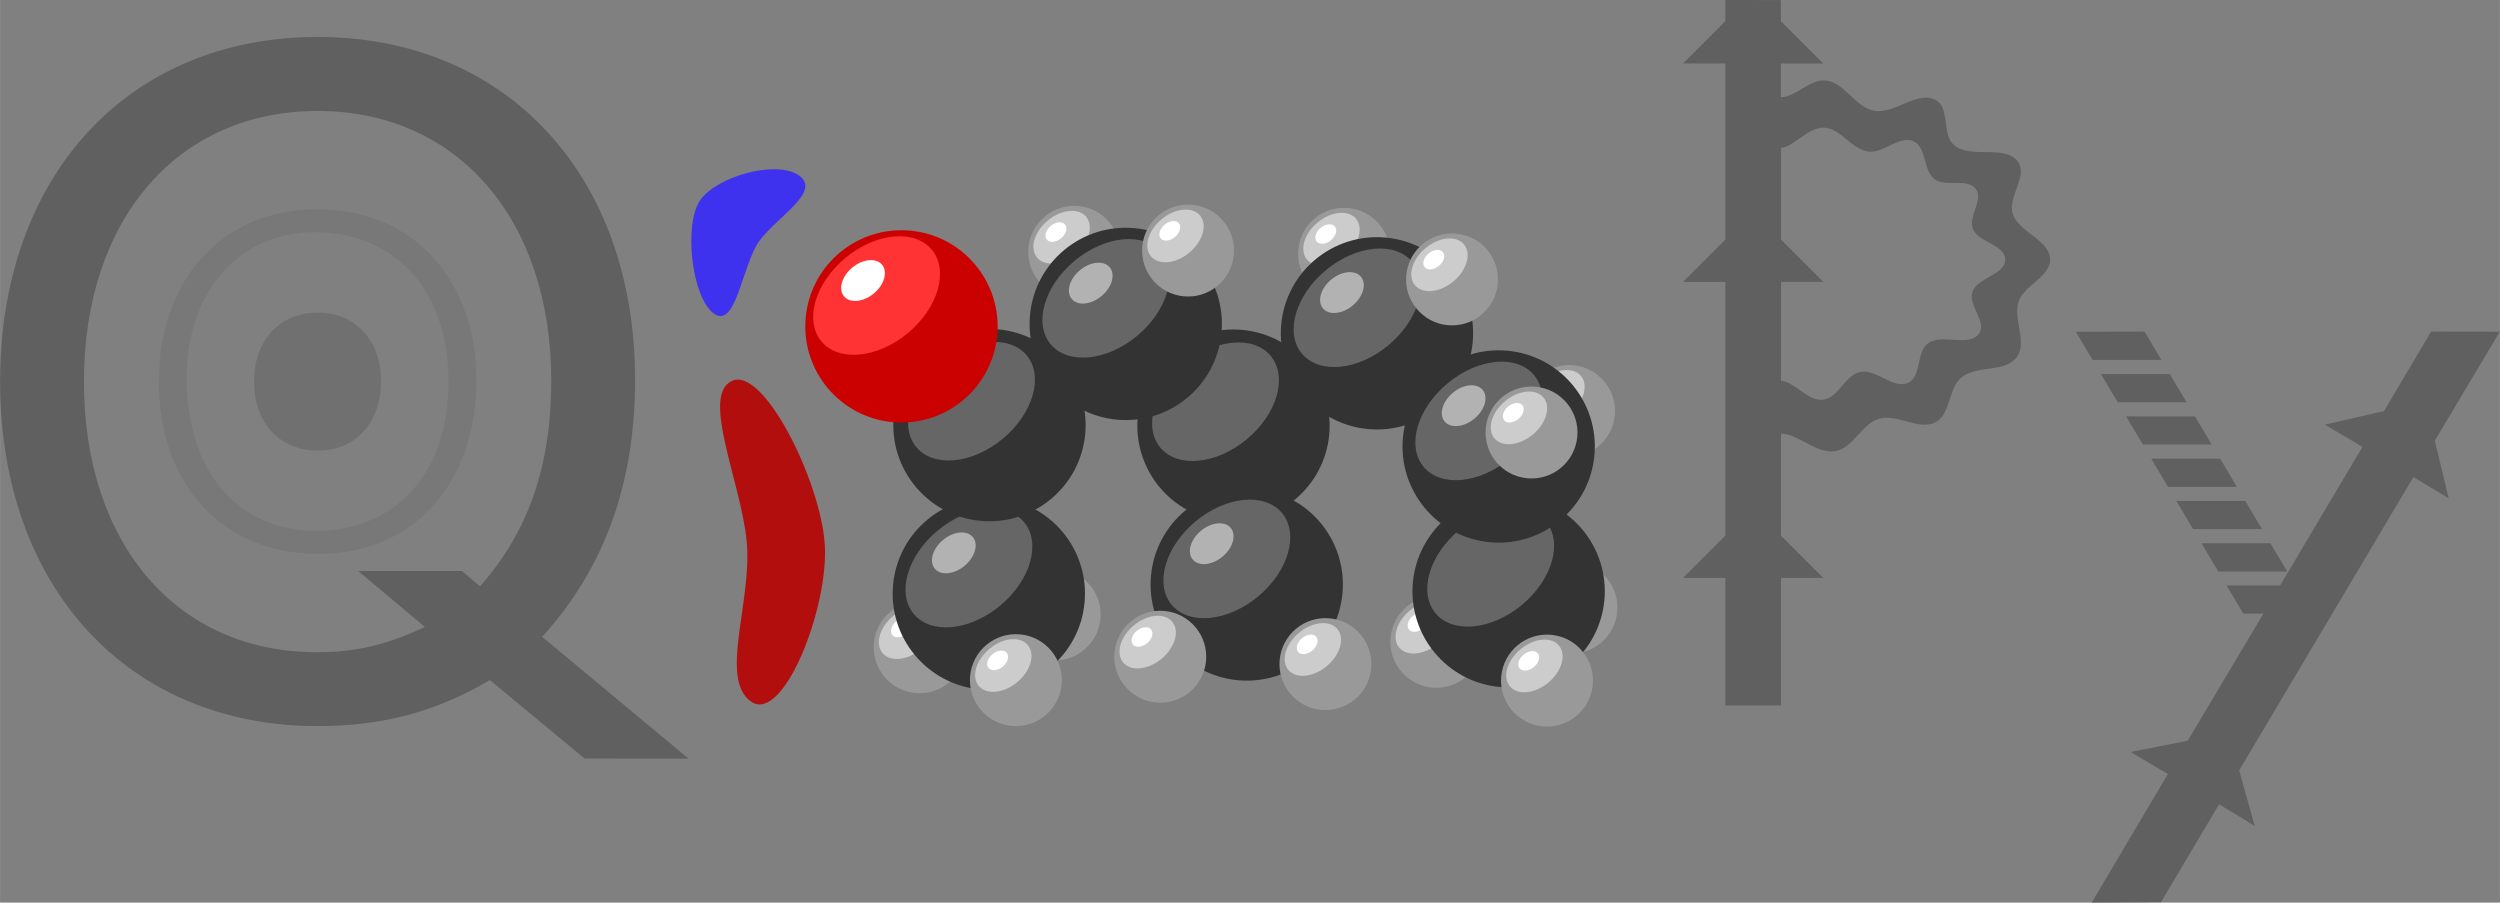 <?xml version="1.0" encoding="UTF-8" standalone="no"?>
<!-- Created with Inkscape (http://www.inkscape.org/) -->

<svg
   width="177.37"
   height="64.036"
   version="1.1"
   viewBox="0 0 46.928 16.943"
   id="svg92"
   sodipodi:docname="qimpy.svg"
   inkscape:version="1.1 (1:1.1+202105261517+ce6663b3b7)"
   xmlns:inkscape="http://www.inkscape.org/namespaces/inkscape"
   xmlns:sodipodi="http://sodipodi.sourceforge.net/DTD/sodipodi-0.dtd"
   xmlns:xlink="http://www.w3.org/1999/xlink"
   xmlns="http://www.w3.org/2000/svg"
   xmlns:svg="http://www.w3.org/2000/svg"
   xmlns:rdf="http://www.w3.org/1999/02/22-rdf-syntax-ns#"
   xmlns:cc="http://creativecommons.org/ns#"
   xmlns:dc="http://purl.org/dc/elements/1.1/">
  <rect x="0" y="0" width="46.928" height="16.943" fill="#808080" stroke="none"/>
  <defs
     id="defs96" />
  <sodipodi:namedview
     id="namedview94"
     pagecolor="#ffffff"
     bordercolor="#666666"
     borderopacity="1.0"
     inkscape:pageshadow="2"
     inkscape:pageopacity="0"
     inkscape:pagecheckerboard="0"
     showgrid="false"
     inkscape:zoom="5.7845858"
     inkscape:cx="71.569515"
     inkscape:cy="21.263407"
     inkscape:window-width="1920"
     inkscape:window-height="1013"
     inkscape:window-x="0"
     inkscape:window-y="30"
     inkscape:window-maximized="1"
     inkscape:current-layer="g90" />
  <path
     d="m32.387 6.5e-5v0.397l-0.794 0.794 0.794 9.5e-5v3.307l-0.794 0.794 0.794 9.5e-5v4.763l-0.794 0.794 0.794 9.5e-5v2.394h1.045v-2.394h0.794l-0.794-0.794v-1.914c0.308-0.007 0.667 0.386 1.019 0.328 0.336-0.055 0.493-0.511 0.819-0.608 0.342-0.102 0.754 0.232 1.068 0.062 0.281-0.153 0.232-0.627 0.476-0.834 0.284-0.241 0.829-0.087 1.047-0.389 0.203-0.283-0.082-0.716 0.033-1.044 0.108-0.31 0.596-0.461 0.589-0.789-0.008-0.371-0.597-0.506-0.703-0.862-0.092-0.309 0.287-0.696 0.104-0.963-0.236-0.344-0.898-0.046-1.21-0.324-0.224-0.2-0.071-0.69-0.332-0.837-0.345-0.195-0.783 0.274-1.172 0.196-0.347-0.07-0.546-0.53-0.898-0.566-0.298-0.031-0.56 0.31-0.842 0.314v-0.633h0.794l-0.794-0.794v-0.397zm2.682 2.845c0.288 0.039 0.586-0.312 0.852-0.193 0.245 0.11 0.176 0.544 0.389 0.707 0.213 0.163 0.624-0.026 0.781 0.191 0.145 0.201-0.147 0.51-0.058 0.742 0.1 0.261 0.605 0.299 0.608 0.579 0.003 0.29-0.528 0.337-0.617 0.613-0.081 0.249 0.277 0.561 0.127 0.776-0.187 0.269-0.704-0.011-0.965 0.188-0.217 0.166-0.117 0.618-0.364 0.736-0.279 0.134-0.604-0.267-0.906-0.202-0.283 0.061-0.408 0.489-0.696 0.522-0.286 0.032-0.56-0.358-0.788-0.353v-1.86h0.794l-0.794-0.794v-1.721c0.223-0.007 0.507-0.388 0.803-0.38 0.315 0.008 0.52 0.406 0.833 0.449z"
     fill="#606060"
     id="path4" />
  <path
     d="m12.925 14.241-2.748-2.286c1.168-1.287 1.744-2.879 1.744-4.826 0-3.827-2.405-6.435-5.96-6.435s-5.96 2.608-5.96 6.468 2.405 6.468 5.96 6.468c1.219 0 2.235-0.271 3.234-0.864l1.778 1.473zm-4.252-3.522-1.95 4e-6 1.253 1.05c-0.728 0.339-1.287 0.474-2.032 0.474-2.625 0-4.369-2.032-4.369-5.08s1.761-5.08 4.386-5.08c2.625 0 4.386 2.032 4.386 5.063 0 1.592-0.423 2.828-1.338 3.861z"
     fill="#606060"
     id="path6" />
  <path
     d="m14.017 10.172c0.104 1.114-0.526 2.574 0.081 2.998 0.606 0.423 1.468-1.778 1.383-2.964-0.085-1.186-1.146-3.328-1.741-3.056-0.595 0.271 0.174 1.909 0.277 3.023z"
     fill="#b20e0e"
     id="path8" />
  <path
     d="m15.003 3.298c-0.419-0.303-1.529 5e-3 -1.853 0.45-0.324 0.445-0.17 1.835 0.249 2.138 0.419 0.303 0.532-0.919 0.855-1.364 0.324-0.445 1.168-0.922 0.749-1.225z"
     fill="#3f32ee"
     id="path10" />
  <g
     fill="#606060"
     id="g18">
    <path
       d="m40.257 6.225-1.29 0.003 0.314 0.529h1.292zm5.378 0-0.884 1.492-1.113 0.254 0.709 0.417-1.401 2.36-5.16e-4 -1e-3 -0.144 0.243h-1.006l0.315 0.529h0.377l-1.42 2.385-1.071 0.213 0.698 0.413-1.429 2.412 1.3-0.007 1.09-1.837 0.669 0.405-0.292-1.042 3.271-5.505 0.662 0.398-0.26-1.082 1.219-2.045zm-6.196 0.797 0.314 0.529h1.292l-0.315-0.529zm0.471 0.794 0.315 0.529h1.293l-0.315-0.529zm0.472 0.794 0.315 0.529h1.293l-0.315-0.529zm0.472 0.794 0.314 0.529h1.294l-0.315-0.529zm0.472 0.794 0.314 0.529h1.294l-0.315-0.529z"
       id="path12" />
    <path
       d="m8.941 7.146c0-1.913-1.202-3.217-2.98-3.217s-2.98 1.304-2.98 3.234 1.202 3.234 2.98 3.234c1.835 0.009 2.983-1.371 2.98-3.251zm-2.989 2.821c-1.453 0-2.42-1.061-2.449-2.804-0.029-1.727 1.036-2.834 2.458-2.805 1.516 0.031 2.457 1.155 2.457 2.796 0.004 1.759-1.003 2.79-2.466 2.813z"
       fill-opacity=".251"
       stroke-width=".5"
       id="path14" />
    <path
       d="m7.152 7.156c0-0.765-0.481-1.287-1.192-1.287s-1.192 0.522-1.192 1.294 0.481 1.294 1.192 1.294c0.734 0.004 1.193-0.549 1.192-1.3z"
       fill-opacity=".502"
       stroke-width=".2"
       id="path16" />
  </g>
  <g
     transform="rotate(5.295 234.33 9.822)"
     id="g90">
    <g
       id="g4919"
       transform="matrix(.478 0 0 .478 7.904 24.31)">
      <circle
         cx="21.966"
         cy="16.448"
         r="1.805"
         fill="#999"
         stroke="#ccc"
         stroke-linecap="round"
         stroke-linejoin="bevel"
         stroke-width=".265"
         id="circle20"
         style="stroke-width:0.265;stroke-miterlimit:4;stroke-dasharray:none;stroke:none" />
      <ellipse
         transform="rotate(-45)"
         cx="3.889"
         cy="26.405"
         rx="1.253"
         ry="0.852"
         fill="#cccccc"
         id="ellipse22"
         style="stroke-width:0.771" />
      <ellipse
         transform="rotate(-45)"
         cx="3.846"
         cy="26.108"
         rx="0.464"
         ry="0.316"
         fill="#ffffff"
         id="ellipse24" />
    </g>
    <use
       transform="translate(0.611,-1.294)"
       width="100%"
       height="100%"
       xlink:href="#use8669"
       id="use27"
       x="0"
       y="0" />
    <use
       id="use5408"
       transform="translate(2.467,-0.874)"
       width="100%"
       height="100%"
       xlink:href="#use5406"
       x="0"
       y="0" />
    <use
       id="use5406"
       transform="translate(5.134,-0.757)"
       width="100%"
       height="100%"
       xlink:href="#use5402"
       x="0"
       y="0" />
    <use
       transform="translate(0.664,-0.467)"
       width="100%"
       height="100%"
       xlink:href="#use5410"
       id="use31"
       x="0"
       y="0" />
    <g
       id="g7997"
       transform="translate(7.35 13.657)">
      <circle
         cx="21.966"
         cy="16.448"
         r="1.805"
         fill="#333"
         stroke="#666"
         stroke-linecap="round"
         stroke-linejoin="bevel"
         stroke-width=".265"
         id="circle33"
         style="stroke-width:0.265;stroke-miterlimit:4;stroke-dasharray:none;stroke:none" />
      <ellipse
         transform="rotate(-45)"
         cx="3.929"
         cy="26.602"
         rx="1.347"
         ry="0.917"
         fill="#666"
         id="ellipse35"
         style="fill:#666666;fill-opacity:1;stroke-width:0.829" />
    </g>
    <g
       id="use7823"
       transform="translate(-2.362 14.602)">
      <circle
         cx="21.966"
         cy="16.448"
         r="1.805"
         fill="#333"
         stroke="#666"
         stroke-linecap="round"
         stroke-linejoin="bevel"
         stroke-width=".265"
         id="circle40"
         style="stroke-width:0;stroke-miterlimit:4;stroke-dasharray:none;stroke:none;stroke-opacity:1" />
      <ellipse
         transform="rotate(-45)"
         cx="3.921"
         cy="26.555"
         rx="1.347"
         ry="0.917"
         fill="#666666"
         id="ellipse42"
         style="stroke-width:0.829" />
      <ellipse
         transform="rotate(-45)"
         cx="3.885"
         cy="26.154"
         rx="0.464"
         ry="0.316"
         fill="#b2b2b2"
         id="ellipse44" />
    </g>
    <use
       transform="translate(-2.126,0.221)"
       width="100%"
       height="100%"
       xlink:href="#use5416"
       id="use47"
       x="0"
       y="0" />
    <use
       id="use5414"
       transform="translate(-2.063,-0.292)"
       width="100%"
       height="100%"
       xlink:href="#use5412"
       x="0"
       y="0" />
    <use
       transform="translate(-5.43 -2.619)"
       width="100%"
       height="100%"
       xlink:href="#g7997"
       id="use50" />
    <use
       transform="translate(-9.992 -2.206)"
       width="100%"
       height="100%"
       xlink:href="#g7997"
       id="use72" />
    <g
       transform="translate(-4.458 9.758)"
       id="g80">
      <circle
         cx="21.966"
         cy="16.448"
         r="1.805"
         fill="#cb0101"
         stroke="#f33"
         stroke-linecap="round"
         stroke-linejoin="bevel"
         stroke-width=".265"
         id="circle74"
         style="stroke-width:0;stroke-miterlimit:4;stroke-dasharray:none;stroke:none" />
      <ellipse
         transform="rotate(-45)"
         cx="3.913"
         cy="26.419"
         rx="1.347"
         ry="0.917"
         fill="#ff3333"
         id="ellipse76"
         style="stroke-width:0.829" />
      <ellipse
         transform="rotate(-45)"
         cx="3.897"
         cy="26.04"
         rx="0.464"
         ry="0.316"
         fill="#ffffff"
         id="ellipse78" />
    </g>
    <use
       transform="translate(4.805 -.618)"
       width="100%"
       height="100%"
       xlink:href="#use7823"
       id="use82" />
    <use
       transform="translate(2.136,0.533)"
       width="100%"
       height="100%"
       xlink:href="#use5406"
       id="use84"
       x="0"
       y="0" />
    <use
       transform="translate(3.1 -.148)"
       width="100%"
       height="100%"
       xlink:href="#use5402"
       id="use86" />
    <use
       id="use5402"
       transform="translate(4.514 -.24)"
       width="100%"
       height="100%"
       xlink:href="#g4919" />
    <use
       id="use8669"
       transform="translate(1.856 .448)"
       width="100%"
       height="100%"
       xlink:href="#g4919" />
    <use
       x="0"
       y="0"
       xlink:href="#use7823"
       id="use1083"
       transform="translate(2.092,-5.279)"
       width="100%"
       height="100%" />
    <use
       id="use5416"
       transform="translate(-2.921,0.21)"
       width="100%"
       height="100%"
       xlink:href="#use5414"
       x="0"
       y="0" />
    <use
       x="0"
       y="0"
       xlink:href="#use1083"
       id="use1215"
       transform="translate(4.712,-0.259)"
       width="100%"
       height="100%" />
    <use
       id="use5412"
       transform="translate(-1.751,-2.724)"
       width="100%"
       height="100%"
       xlink:href="#use5410"
       x="0"
       y="0" />
    <use
       x="0"
       y="0"
       xlink:href="#use1215"
       id="use869"
       transform="translate(2.471,1.904)"
       width="100%"
       height="100%" />
    <use
       id="use5410"
       transform="translate(-1.05,-3.203)"
       width="100%"
       height="100%"
       xlink:href="#use5408"
       x="0"
       y="0" />
  </g>
</svg>
